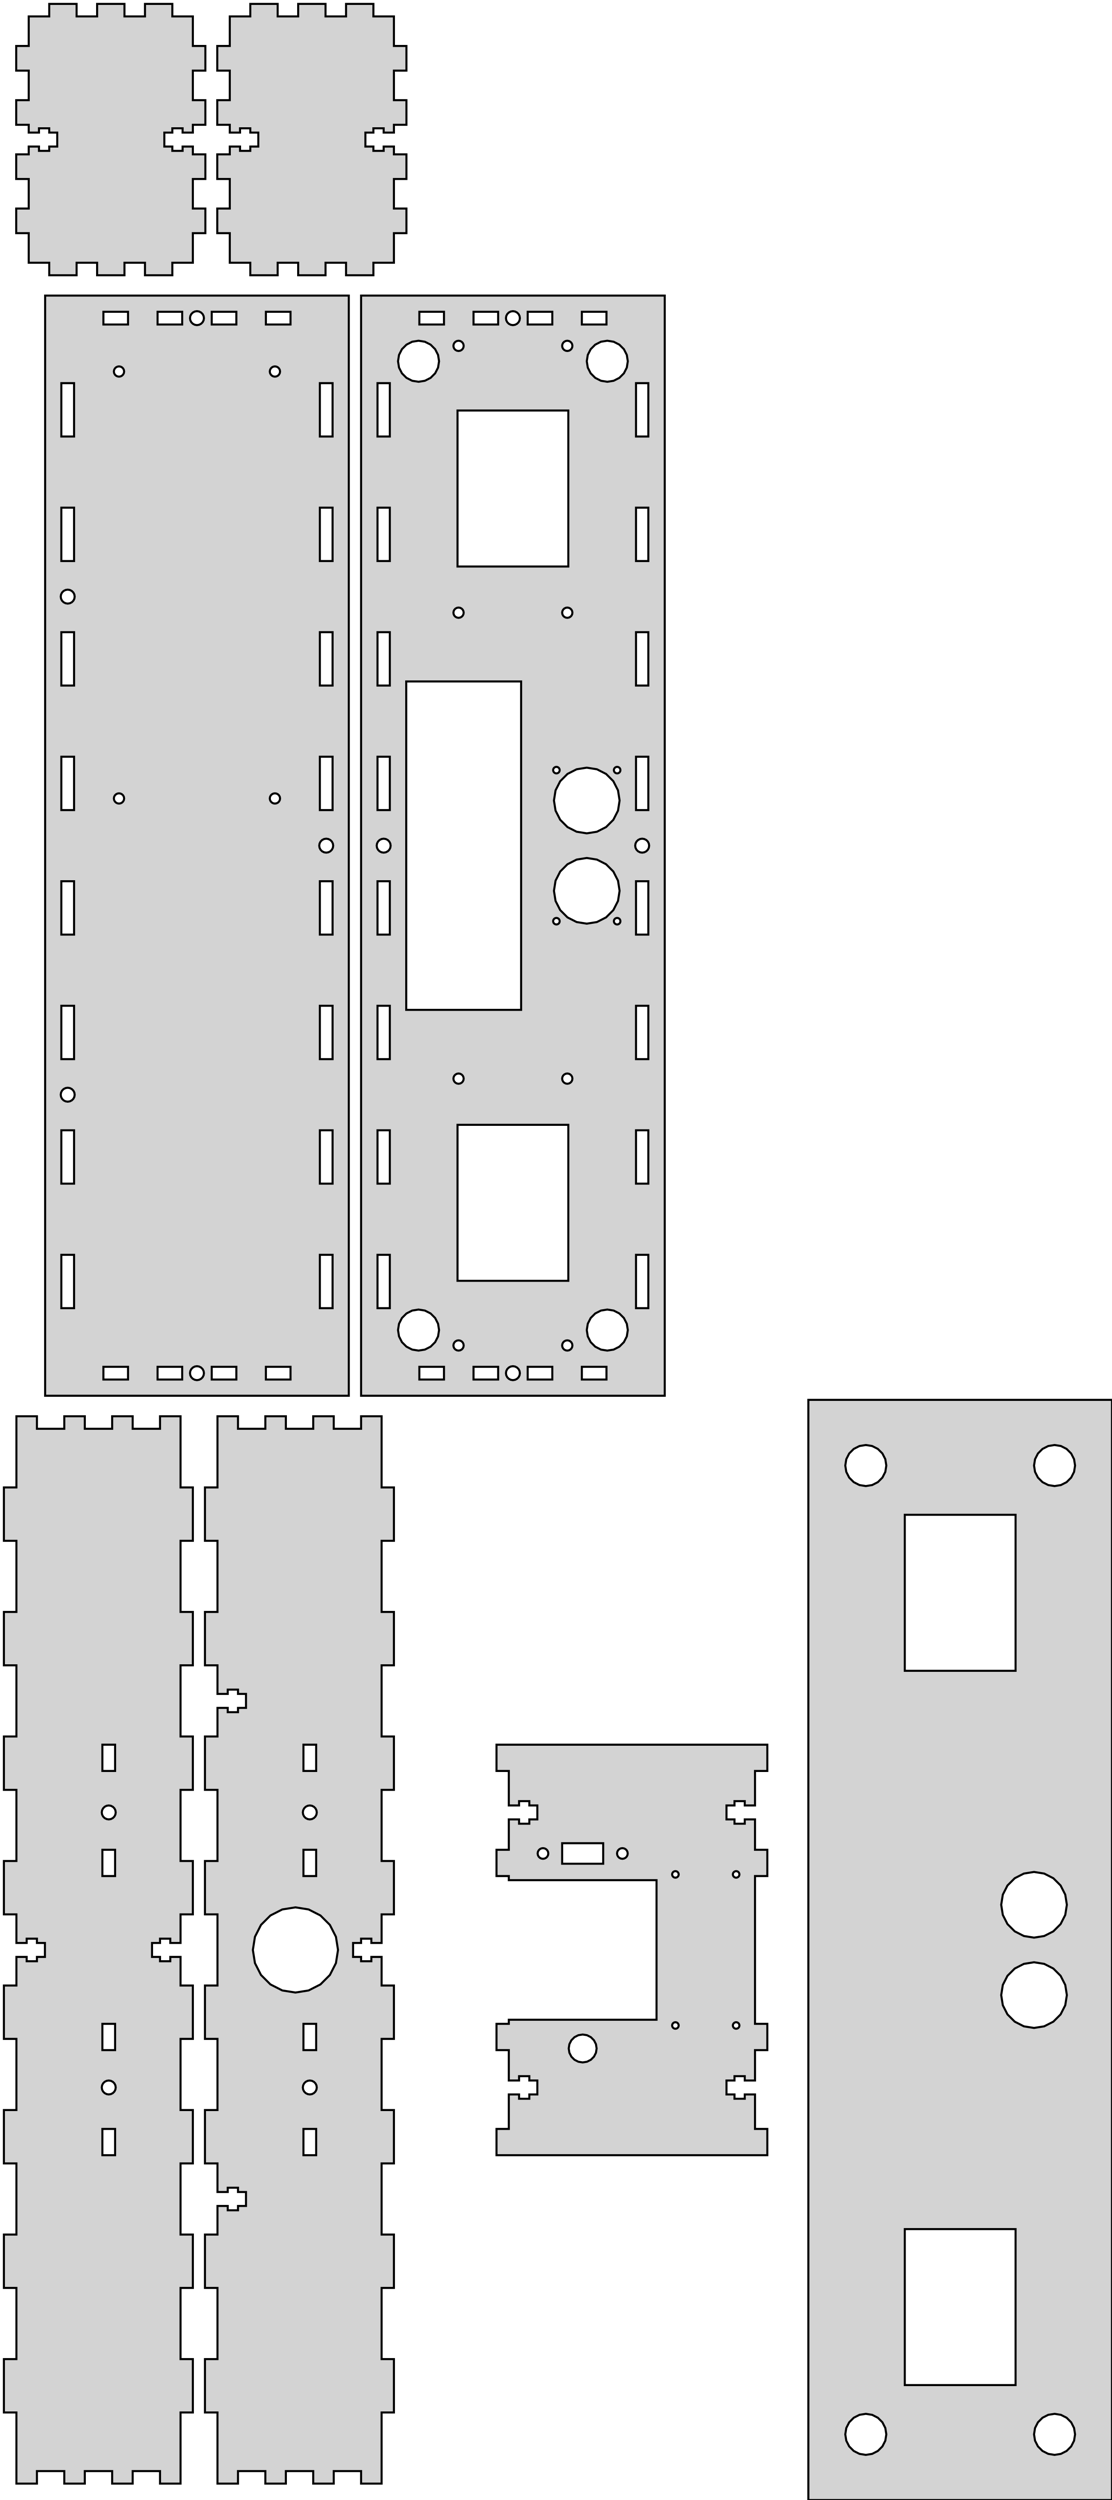 <?xml version="1.0" standalone="no"?>
<!DOCTYPE svg PUBLIC "-//W3C//DTD SVG 1.1//EN" "http://www.w3.org/Graphics/SVG/1.1/DTD/svg11.dtd">
<svg width="271mm" height="609mm" viewBox="-4 -605 271 609" xmlns="http://www.w3.org/2000/svg" version="1.1">
<title>OpenSCAD Model</title>
<path d="
M 8,-569.3 L 8,-568.25 L 5.5,-568.25 L 5.5,-569.3 L 3,-569.3 L 3,-567.4
 L -0.05,-567.4 L -0.05,-561.4 L 3,-561.4 L 3,-554.2 L -0.05,-554.2 L -0.05,-548.2
 L 3,-548.2 L 3,-541 L 8,-541 L 8,-537.95 L 14.667,-537.95 L 14.667,-541
 L 19.667,-541 L 19.667,-537.95 L 26.333,-537.95 L 26.333,-541 L 31.333,-541 L 31.333,-537.95
 L 38,-537.95 L 38,-541 L 43,-541 L 43,-548.2 L 46.05,-548.2 L 46.05,-554.2
 L 43,-554.2 L 43,-561.4 L 46.05,-561.4 L 46.05,-567.4 L 43,-567.4 L 43,-569.3
 L 40.5,-569.3 L 40.5,-568.25 L 38,-568.25 L 38,-569.3 L 36.05,-569.3 L 36.05,-572.7
 L 38,-572.7 L 38,-573.75 L 40.5,-573.75 L 40.5,-572.7 L 43,-572.7 L 43,-574.6
 L 46.05,-574.6 L 46.05,-580.6 L 43,-580.6 L 43,-587.8 L 46.05,-587.8 L 46.05,-593.8
 L 43,-593.8 L 43,-601 L 38,-601 L 38,-604.05 L 31.333,-604.05 L 31.333,-601
 L 26.333,-601 L 26.333,-604.05 L 19.667,-604.05 L 19.667,-601 L 14.667,-601 L 14.667,-604.05
 L 8,-604.05 L 8,-601 L 3,-601 L 3,-593.8 L -0.05,-593.8 L -0.05,-587.8
 L 3,-587.8 L 3,-580.6 L -0.05,-580.6 L -0.05,-574.6 L 3,-574.6 L 3,-572.7
 L 5.5,-572.7 L 5.5,-573.75 L 8,-573.75 L 8,-572.7 L 9.95,-572.7 L 9.95,-569.3
 z
M 63.667,-541 L 68.667,-541 L 68.667,-537.95 L 75.333,-537.95 L 75.333,-541 L 80.333,-541
 L 80.333,-537.95 L 87,-537.95 L 87,-541 L 92,-541 L 92,-548.2 L 95.05,-548.2
 L 95.05,-554.2 L 92,-554.2 L 92,-561.4 L 95.05,-561.4 L 95.05,-567.4 L 92,-567.4
 L 92,-569.3 L 89.5,-569.3 L 89.5,-568.25 L 87,-568.25 L 87,-569.3 L 85.05,-569.3
 L 85.05,-572.7 L 87,-572.7 L 87,-573.75 L 89.5,-573.75 L 89.5,-572.7 L 92,-572.7
 L 92,-574.6 L 95.05,-574.6 L 95.05,-580.6 L 92,-580.6 L 92,-587.8 L 95.05,-587.8
 L 95.05,-593.8 L 92,-593.8 L 92,-601 L 87,-601 L 87,-604.05 L 80.333,-604.05
 L 80.333,-601 L 75.333,-601 L 75.333,-604.05 L 68.667,-604.05 L 68.667,-601 L 63.667,-601
 L 63.667,-604.05 L 57,-604.05 L 57,-601 L 52,-601 L 52,-593.8 L 48.95,-593.8
 L 48.95,-587.8 L 52,-587.8 L 52,-580.6 L 48.95,-580.6 L 48.95,-574.6 L 52,-574.6
 L 52,-572.7 L 54.5,-572.7 L 54.5,-573.75 L 57,-573.75 L 57,-572.7 L 58.95,-572.7
 L 58.95,-569.3 L 57,-569.3 L 57,-568.25 L 54.5,-568.25 L 54.5,-569.3 L 52,-569.3
 L 52,-567.4 L 48.95,-567.4 L 48.95,-561.4 L 52,-561.4 L 52,-554.2 L 48.95,-554.2
 L 48.95,-548.2 L 52,-548.2 L 52,-541 L 57,-541 L 57,-537.95 L 63.667,-537.95
 z
M 158,-533 L 84,-533 L 84,-265 L 158,-265 z
M 120.475,-525.883 L 120.001,-526.125 L 119.625,-526.501 L 119.383,-526.975 L 119.3,-527.5 L 119.383,-528.025
 L 119.625,-528.499 L 120.001,-528.875 L 120.475,-529.117 L 121,-529.2 L 121.525,-529.117 L 121.656,-529.05
 L 121.999,-528.875 L 122.375,-528.499 L 122.617,-528.025 L 122.7,-527.5 L 122.617,-526.975 L 122.375,-526.501
 L 121.999,-526.125 L 121.656,-525.95 L 121.525,-525.883 L 121,-525.8 z
M 124.6,-525.95 L 124.6,-529.05 L 130.6,-529.05 L 130.6,-525.95 z
M 137.8,-525.95 L 137.8,-529.05 L 143.8,-529.05 L 143.8,-525.95 z
M 98.2,-525.95 L 98.2,-529.05 L 104.2,-529.05 L 104.2,-525.95 z
M 117.4,-525.95 L 111.4,-525.95 L 111.4,-529.05 L 117.4,-529.05 z
M 107.364,-519.561 L 107.015,-519.739 L 106.739,-520.015 L 106.561,-520.364 L 106.5,-520.75 L 106.561,-521.136
 L 106.739,-521.485 L 107.015,-521.761 L 107.364,-521.939 L 107.75,-522 L 108.136,-521.939 L 108.485,-521.761
 L 108.761,-521.485 L 108.939,-521.136 L 109,-520.75 L 108.939,-520.364 L 108.761,-520.015 L 108.485,-519.739
 L 108.136,-519.561 L 107.75,-519.5 z
M 142.455,-512.245 L 141.061,-512.955 L 139.955,-514.061 L 139.245,-515.455 L 139,-517 L 139.245,-518.545
 L 139.955,-519.939 L 141.061,-521.045 L 142.455,-521.755 L 144,-522 L 145.545,-521.755 L 146.939,-521.045
 L 148.045,-519.939 L 148.755,-518.545 L 149,-517 L 148.755,-515.455 L 148.045,-514.061 L 146.939,-512.955
 L 145.545,-512.245 L 144,-512 z
M 133.864,-519.561 L 133.515,-519.739 L 133.239,-520.015 L 133.061,-520.364 L 133,-520.75 L 133.061,-521.136
 L 133.239,-521.485 L 133.515,-521.761 L 133.864,-521.939 L 134.25,-522 L 134.636,-521.939 L 134.985,-521.761
 L 135.261,-521.485 L 135.439,-521.136 L 135.5,-520.75 L 135.439,-520.364 L 135.261,-520.015 L 134.985,-519.739
 L 134.636,-519.561 L 134.25,-519.5 z
M 96.455,-512.245 L 95.061,-512.955 L 93.955,-514.061 L 93.245,-515.455 L 93,-517 L 93.245,-518.545
 L 93.955,-519.939 L 95.061,-521.045 L 96.455,-521.755 L 98,-522 L 99.545,-521.755 L 100.939,-521.045
 L 102.045,-519.939 L 102.755,-518.545 L 103,-517 L 102.755,-515.455 L 102.045,-514.061 L 100.939,-512.955
 L 99.545,-512.245 L 98,-512 z
M 88,-498.667 L 88,-511.667 L 91,-511.667 L 91,-498.667 z
M 151,-498.667 L 151,-511.667 L 154,-511.667 L 154,-498.667 z
M 107.5,-467 L 107.5,-505 L 134.5,-505 L 134.5,-467 z
M 88,-468.333 L 88,-481.333 L 91,-481.333 L 91,-468.333 z
M 151,-468.333 L 151,-481.333 L 154,-481.333 L 154,-468.333 z
M 107.364,-454.561 L 107.015,-454.739 L 106.739,-455.015 L 106.561,-455.364 L 106.5,-455.75 L 106.561,-456.136
 L 106.739,-456.485 L 107.015,-456.761 L 107.364,-456.939 L 107.75,-457 L 108.136,-456.939 L 108.485,-456.761
 L 108.761,-456.485 L 108.939,-456.136 L 109,-455.75 L 108.939,-455.364 L 108.761,-455.015 L 108.485,-454.739
 L 108.136,-454.561 L 107.75,-454.5 z
M 133.864,-454.561 L 133.515,-454.739 L 133.239,-455.015 L 133.061,-455.364 L 133,-455.75 L 133.061,-456.136
 L 133.239,-456.485 L 133.515,-456.761 L 133.864,-456.939 L 134.25,-457 L 134.636,-456.939 L 134.985,-456.761
 L 135.261,-456.485 L 135.439,-456.136 L 135.5,-455.75 L 135.439,-455.364 L 135.261,-455.015 L 134.985,-454.739
 L 134.636,-454.561 L 134.25,-454.5 z
M 151,-438 L 151,-451 L 154,-451 L 154,-438 z
M 88,-438 L 88,-451 L 91,-451 L 91,-438 z
M 95,-359 L 95,-439 L 123,-439 L 123,-359 z
M 88,-407.667 L 88,-420.667 L 91,-420.667 L 91,-407.667 z
M 151,-407.667 L 151,-420.667 L 154,-420.667 L 154,-407.667 z
M 131.353,-416.639 L 131.13,-416.753 L 130.953,-416.93 L 130.839,-417.153 L 130.8,-417.4 L 130.839,-417.647
 L 130.953,-417.87 L 131.13,-418.047 L 131.353,-418.161 L 131.6,-418.2 L 131.847,-418.161 L 132.07,-418.047
 L 132.247,-417.87 L 132.361,-417.647 L 132.4,-417.4 L 132.361,-417.153 L 132.247,-416.93 L 132.07,-416.753
 L 131.847,-416.639 L 131.6,-416.6 z
M 146.153,-416.639 L 145.93,-416.753 L 145.753,-416.93 L 145.639,-417.153 L 145.6,-417.4 L 145.639,-417.647
 L 145.753,-417.87 L 145.93,-418.047 L 146.153,-418.161 L 146.4,-418.2 L 146.647,-418.161 L 146.87,-418.047
 L 147.047,-417.87 L 147.161,-417.647 L 147.2,-417.4 L 147.161,-417.153 L 147.047,-416.93 L 146.87,-416.753
 L 146.647,-416.639 L 146.4,-416.6 z
M 136.528,-402.392 L 134.298,-403.528 L 132.528,-405.298 L 131.392,-407.528 L 131,-410 L 131.392,-412.472
 L 132.528,-414.702 L 134.298,-416.472 L 136.528,-417.608 L 139,-418 L 141.472,-417.608 L 143.702,-416.472
 L 145.472,-414.702 L 146.608,-412.472 L 147,-410 L 146.608,-407.528 L 145.472,-405.298 L 143.702,-403.528
 L 141.472,-402.392 L 139,-402 z
M 151.975,-397.383 L 151.501,-397.625 L 151.125,-398.001 L 150.883,-398.475 L 150.8,-399 L 150.883,-399.525
 L 151.125,-399.999 L 151.501,-400.375 L 151.975,-400.617 L 152.5,-400.7 L 153.025,-400.617 L 153.499,-400.375
 L 153.875,-399.999 L 154.117,-399.525 L 154.2,-399 L 154.117,-398.475 L 153.875,-398.001 L 153.499,-397.625
 L 153.025,-397.383 L 152.5,-397.3 z
M 88.975,-397.383 L 88.501,-397.625 L 88.125,-398.001 L 87.883,-398.475 L 87.8,-399 L 87.883,-399.525
 L 88.125,-399.999 L 88.501,-400.375 L 88.975,-400.617 L 89.5,-400.7 L 90.025,-400.617 L 90.499,-400.375
 L 90.875,-399.999 L 91.117,-399.525 L 91.2,-399 L 91.117,-398.475 L 90.875,-398.001 L 90.499,-397.625
 L 90.025,-397.383 L 89.5,-397.3 z
M 136.528,-380.392 L 134.298,-381.528 L 132.528,-383.298 L 131.392,-385.528 L 131,-388 L 131.392,-390.472
 L 132.528,-392.702 L 134.298,-394.472 L 136.528,-395.608 L 139,-396 L 141.472,-395.608 L 143.702,-394.472
 L 145.472,-392.702 L 146.608,-390.472 L 147,-388 L 146.608,-385.528 L 145.472,-383.298 L 143.702,-381.528
 L 141.472,-380.392 L 139,-380 z
M 151,-377.333 L 151,-390.333 L 154,-390.333 L 154,-377.333 z
M 88,-377.333 L 88,-390.333 L 91,-390.333 L 91,-377.333 z
M 146.153,-379.839 L 145.93,-379.953 L 145.753,-380.13 L 145.639,-380.353 L 145.6,-380.6 L 145.639,-380.847
 L 145.753,-381.07 L 145.93,-381.247 L 146.153,-381.361 L 146.4,-381.4 L 146.647,-381.361 L 146.87,-381.247
 L 147.047,-381.07 L 147.161,-380.847 L 147.2,-380.6 L 147.161,-380.353 L 147.047,-380.13 L 146.87,-379.953
 L 146.647,-379.839 L 146.4,-379.8 z
M 131.353,-379.839 L 131.13,-379.953 L 130.953,-380.13 L 130.839,-380.353 L 130.8,-380.6 L 130.839,-380.847
 L 130.953,-381.07 L 131.13,-381.247 L 131.353,-381.361 L 131.6,-381.4 L 131.847,-381.361 L 132.07,-381.247
 L 132.247,-381.07 L 132.361,-380.847 L 132.4,-380.6 L 132.361,-380.353 L 132.247,-380.13 L 132.07,-379.953
 L 131.847,-379.839 L 131.6,-379.8 z
M 151,-347 L 151,-360 L 154,-360 L 154,-347 z
M 88,-347 L 88,-360 L 91,-360 L 91,-347 z
M 107.364,-341.061 L 107.015,-341.239 L 106.739,-341.515 L 106.561,-341.864 L 106.5,-342.25 L 106.561,-342.636
 L 106.739,-342.985 L 107.015,-343.261 L 107.364,-343.439 L 107.75,-343.5 L 108.136,-343.439 L 108.485,-343.261
 L 108.761,-342.985 L 108.939,-342.636 L 109,-342.25 L 108.939,-341.864 L 108.761,-341.515 L 108.485,-341.239
 L 108.136,-341.061 L 107.75,-341 z
M 133.864,-341.061 L 133.515,-341.239 L 133.239,-341.515 L 133.061,-341.864 L 133,-342.25 L 133.061,-342.636
 L 133.239,-342.985 L 133.515,-343.261 L 133.864,-343.439 L 134.25,-343.5 L 134.636,-343.439 L 134.985,-343.261
 L 135.261,-342.985 L 135.439,-342.636 L 135.5,-342.25 L 135.439,-341.864 L 135.261,-341.515 L 134.985,-341.239
 L 134.636,-341.061 L 134.25,-341 z
M 107.5,-293 L 107.5,-331 L 134.5,-331 L 134.5,-293 z
M 151,-316.667 L 151,-329.667 L 154,-329.667 L 154,-316.667 z
M 88,-316.667 L 88,-329.667 L 91,-329.667 L 91,-316.667 z
M 151,-286.333 L 151,-299.333 L 154,-299.333 L 154,-286.333 z
M 88,-286.333 L 88,-299.333 L 91,-299.333 L 91,-286.333 z
M 96.455,-276.245 L 95.061,-276.955 L 93.955,-278.061 L 93.245,-279.455 L 93,-281 L 93.245,-282.545
 L 93.955,-283.939 L 95.061,-285.045 L 96.455,-285.755 L 98,-286 L 99.545,-285.755 L 100.939,-285.045
 L 102.045,-283.939 L 102.755,-282.545 L 103,-281 L 102.755,-279.455 L 102.045,-278.061 L 100.939,-276.955
 L 99.545,-276.245 L 98,-276 z
M 142.455,-276.245 L 141.061,-276.955 L 139.955,-278.061 L 139.245,-279.455 L 139,-281 L 139.245,-282.545
 L 139.955,-283.939 L 141.061,-285.045 L 142.455,-285.755 L 144,-286 L 145.545,-285.755 L 146.939,-285.045
 L 148.045,-283.939 L 148.755,-282.545 L 149,-281 L 148.755,-279.455 L 148.045,-278.061 L 146.939,-276.955
 L 145.545,-276.245 L 144,-276 z
M 133.864,-276.061 L 133.515,-276.239 L 133.239,-276.515 L 133.061,-276.864 L 133,-277.25 L 133.061,-277.636
 L 133.239,-277.985 L 133.515,-278.261 L 133.864,-278.439 L 134.25,-278.5 L 134.636,-278.439 L 134.985,-278.261
 L 135.261,-277.985 L 135.439,-277.636 L 135.5,-277.25 L 135.439,-276.864 L 135.261,-276.515 L 134.985,-276.239
 L 134.636,-276.061 L 134.25,-276 z
M 107.364,-276.061 L 107.015,-276.239 L 106.739,-276.515 L 106.561,-276.864 L 106.5,-277.25 L 106.561,-277.636
 L 106.739,-277.985 L 107.015,-278.261 L 107.364,-278.439 L 107.75,-278.5 L 108.136,-278.439 L 108.485,-278.261
 L 108.761,-277.985 L 108.939,-277.636 L 109,-277.25 L 108.939,-276.864 L 108.761,-276.515 L 108.485,-276.239
 L 108.136,-276.061 L 107.75,-276 z
M 120.475,-268.883 L 120.001,-269.125 L 119.625,-269.501 L 119.383,-269.975 L 119.3,-270.5 L 119.383,-271.025
 L 119.625,-271.499 L 120.001,-271.875 L 120.475,-272.117 L 121,-272.2 L 121.525,-272.117 L 121.999,-271.875
 L 122.375,-271.499 L 122.617,-271.025 L 122.7,-270.5 L 122.617,-269.975 L 122.375,-269.501 L 121.999,-269.125
 L 121.525,-268.883 L 121,-268.8 z
M 98.2,-268.95 L 98.2,-272.05 L 104.2,-272.05 L 104.2,-268.95 z
M 124.6,-268.95 L 124.6,-272.05 L 130.6,-272.05 L 130.6,-268.95 z
M 137.8,-268.95 L 137.8,-272.05 L 143.8,-272.05 L 143.8,-268.95 z
M 111.4,-268.95 L 111.4,-272.05 L 117.4,-272.05 L 117.4,-268.95 z
M 81,-533 L 7,-533 L 7,-265 L 81,-265 z
M 43.475,-525.883 L 43.001,-526.125 L 42.625,-526.501 L 42.383,-526.975 L 42.3,-527.5 L 42.383,-528.025
 L 42.625,-528.499 L 43.001,-528.875 L 43.475,-529.117 L 44,-529.2 L 44.525,-529.117 L 44.656,-529.05
 L 44.999,-528.875 L 45.375,-528.499 L 45.617,-528.025 L 45.7,-527.5 L 45.617,-526.975 L 45.375,-526.501
 L 44.999,-526.125 L 44.656,-525.95 L 44.525,-525.883 L 44,-525.8 z
M 47.6,-525.95 L 47.6,-529.05 L 53.6,-529.05 L 53.6,-525.95 z
M 21.2,-525.95 L 21.2,-529.05 L 27.2,-529.05 L 27.2,-525.95 z
M 34.4,-525.95 L 34.4,-529.05 L 40.4,-529.05 L 40.4,-525.95 z
M 60.8,-525.95 L 60.8,-529.05 L 66.8,-529.05 L 66.8,-525.95 z
M 24.614,-513.311 L 24.265,-513.489 L 23.989,-513.765 L 23.811,-514.114 L 23.75,-514.5 L 23.811,-514.886
 L 23.989,-515.235 L 24.265,-515.511 L 24.614,-515.689 L 25,-515.75 L 25.386,-515.689 L 25.735,-515.511
 L 26.011,-515.235 L 26.189,-514.886 L 26.25,-514.5 L 26.189,-514.114 L 26.011,-513.765 L 25.735,-513.489
 L 25.386,-513.311 L 25,-513.25 z
M 62.614,-513.311 L 62.265,-513.489 L 61.989,-513.765 L 61.811,-514.114 L 61.75,-514.5 L 61.811,-514.886
 L 61.989,-515.235 L 62.265,-515.511 L 62.614,-515.689 L 63,-515.75 L 63.386,-515.689 L 63.735,-515.511
 L 64.011,-515.235 L 64.189,-514.886 L 64.25,-514.5 L 64.189,-514.114 L 64.011,-513.765 L 63.735,-513.489
 L 63.386,-513.311 L 63,-513.25 z
M 10.95,-498.667 L 10.95,-511.667 L 14.05,-511.667 L 14.05,-498.667 z
M 73.95,-498.667 L 73.95,-511.667 L 77.05,-511.667 L 77.05,-498.667 z
M 73.95,-468.333 L 73.95,-481.333 L 77.05,-481.333 L 77.05,-468.333 z
M 10.95,-468.333 L 10.95,-481.333 L 14.05,-481.333 L 14.05,-468.333 z
M 11.975,-458.05 L 11.501,-458.291 L 11.125,-458.667 L 10.883,-459.141 L 10.8,-459.667 L 10.883,-460.192
 L 11.125,-460.666 L 11.501,-461.042 L 11.975,-461.283 L 12.5,-461.367 L 13.025,-461.283 L 13.499,-461.042
 L 13.875,-460.666 L 14.117,-460.192 L 14.2,-459.667 L 14.117,-459.141 L 13.875,-458.667 L 13.499,-458.291
 L 13.025,-458.05 L 12.5,-457.967 z
M 10.95,-438 L 10.95,-451 L 14.05,-451 L 14.05,-438 z
M 73.95,-438 L 73.95,-451 L 77.05,-451 L 77.05,-438 z
M 10.95,-407.667 L 10.95,-420.667 L 14.05,-420.667 L 14.05,-407.667 z
M 73.95,-407.667 L 73.95,-420.667 L 77.05,-420.667 L 77.05,-407.667 z
M 24.614,-409.311 L 24.265,-409.489 L 23.989,-409.765 L 23.811,-410.114 L 23.75,-410.5 L 23.811,-410.886
 L 23.989,-411.235 L 24.265,-411.511 L 24.614,-411.689 L 25,-411.75 L 25.386,-411.689 L 25.735,-411.511
 L 26.011,-411.235 L 26.189,-410.886 L 26.25,-410.5 L 26.189,-410.114 L 26.011,-409.765 L 25.735,-409.489
 L 25.386,-409.311 L 25,-409.25 z
M 62.614,-409.311 L 62.265,-409.489 L 61.989,-409.765 L 61.811,-410.114 L 61.75,-410.5 L 61.811,-410.886
 L 61.989,-411.235 L 62.265,-411.511 L 62.614,-411.689 L 63,-411.75 L 63.386,-411.689 L 63.735,-411.511
 L 64.011,-411.235 L 64.189,-410.886 L 64.25,-410.5 L 64.189,-410.114 L 64.011,-409.765 L 63.735,-409.489
 L 63.386,-409.311 L 63,-409.25 z
M 74.975,-397.383 L 74.501,-397.625 L 74.125,-398.001 L 73.883,-398.475 L 73.8,-399 L 73.883,-399.525
 L 74.125,-399.999 L 74.501,-400.375 L 74.975,-400.617 L 75.5,-400.7 L 76.025,-400.617 L 76.499,-400.375
 L 76.875,-399.999 L 77.117,-399.525 L 77.2,-399 L 77.117,-398.475 L 76.875,-398.001 L 76.499,-397.625
 L 76.025,-397.383 L 75.5,-397.3 z
M 10.95,-377.333 L 10.95,-390.333 L 14.05,-390.333 L 14.05,-377.333 z
M 73.95,-377.333 L 73.95,-390.333 L 77.05,-390.333 L 77.05,-377.333 z
M 73.95,-347 L 73.95,-360 L 77.05,-360 L 77.05,-347 z
M 10.95,-347 L 10.95,-360 L 14.05,-360 L 14.05,-347 z
M 11.975,-336.717 L 11.501,-336.958 L 11.125,-337.334 L 10.883,-337.808 L 10.8,-338.333 L 10.883,-338.859
 L 11.125,-339.333 L 11.501,-339.709 L 11.975,-339.95 L 12.5,-340.033 L 13.025,-339.95 L 13.499,-339.709
 L 13.875,-339.333 L 14.117,-338.859 L 14.2,-338.333 L 14.117,-337.808 L 13.875,-337.334 L 13.499,-336.958
 L 13.025,-336.717 L 12.5,-336.633 z
M 73.95,-316.667 L 73.95,-329.667 L 77.05,-329.667 L 77.05,-316.667 z
M 10.95,-316.667 L 10.95,-329.667 L 14.05,-329.667 L 14.05,-316.667 z
M 73.95,-286.333 L 73.95,-299.333 L 77.05,-299.333 L 77.05,-286.333 z
M 10.95,-286.333 L 10.95,-299.333 L 14.05,-299.333 L 14.05,-286.333 z
M 43.475,-268.883 L 43.001,-269.125 L 42.625,-269.501 L 42.383,-269.975 L 42.3,-270.5 L 42.383,-271.025
 L 42.625,-271.499 L 43.001,-271.875 L 43.475,-272.117 L 44,-272.2 L 44.525,-272.117 L 44.999,-271.875
 L 45.375,-271.499 L 45.617,-271.025 L 45.7,-270.5 L 45.617,-269.975 L 45.375,-269.501 L 44.999,-269.125
 L 44.525,-268.883 L 44,-268.8 z
M 60.8,-268.95 L 60.8,-272.05 L 66.8,-272.05 L 66.8,-268.95 z
M 21.2,-268.95 L 21.2,-272.05 L 27.2,-272.05 L 27.2,-268.95 z
M 47.6,-268.95 L 47.6,-272.05 L 53.6,-272.05 L 53.6,-268.95 z
M 34.4,-268.95 L 34.4,-272.05 L 40.4,-272.05 L 40.4,-268.95 z
M 267,-264 L 193,-264 L 193,4 L 267,4 z
M 205.455,-243.245 L 204.061,-243.955 L 202.955,-245.061 L 202.245,-246.455 L 202,-248 L 202.245,-249.545
 L 202.955,-250.939 L 204.061,-252.045 L 205.455,-252.755 L 207,-253 L 208.545,-252.755 L 209.939,-252.045
 L 211.045,-250.939 L 211.755,-249.545 L 212,-248 L 211.755,-246.455 L 211.045,-245.061 L 209.939,-243.955
 L 208.545,-243.245 L 207,-243 z
M 251.455,-243.245 L 250.061,-243.955 L 248.955,-245.061 L 248.245,-246.455 L 248,-248 L 248.245,-249.545
 L 248.955,-250.939 L 250.061,-252.045 L 251.455,-252.755 L 253,-253 L 254.545,-252.755 L 255.939,-252.045
 L 257.045,-250.939 L 257.755,-249.545 L 258,-248 L 257.755,-246.455 L 257.045,-245.061 L 255.939,-243.955
 L 254.545,-243.245 L 253,-243 z
M 216.5,-198 L 216.5,-236 L 243.5,-236 L 243.5,-198 z
M 245.528,-133.392 L 243.298,-134.528 L 241.528,-136.298 L 240.392,-138.528 L 240,-141 L 240.392,-143.472
 L 241.528,-145.702 L 243.298,-147.472 L 245.528,-148.608 L 248,-149 L 250.472,-148.608 L 252.702,-147.472
 L 254.472,-145.702 L 255.608,-143.472 L 256,-141 L 255.608,-138.528 L 254.472,-136.298 L 252.702,-134.528
 L 250.472,-133.392 L 248,-133 z
M 245.528,-111.392 L 243.298,-112.528 L 241.528,-114.298 L 240.392,-116.528 L 240,-119 L 240.392,-121.472
 L 241.528,-123.702 L 243.298,-125.472 L 245.528,-126.608 L 248,-127 L 250.472,-126.608 L 252.702,-125.472
 L 254.472,-123.702 L 255.608,-121.472 L 256,-119 L 255.608,-116.528 L 254.472,-114.298 L 252.702,-112.528
 L 250.472,-111.392 L 248,-111 z
M 216.5,-24 L 216.5,-62 L 243.5,-62 L 243.5,-24 z
M 251.455,-7.245 L 250.061,-7.955 L 248.955,-9.061 L 248.245,-10.455 L 248,-12 L 248.245,-13.545
 L 248.955,-14.939 L 250.061,-16.045 L 251.455,-16.755 L 253,-17 L 254.545,-16.755 L 255.939,-16.045
 L 257.045,-14.939 L 257.755,-13.545 L 258,-12 L 257.755,-10.455 L 257.045,-9.061 L 255.939,-7.955
 L 254.545,-7.245 L 253,-7 z
M 205.455,-7.245 L 204.061,-7.955 L 202.955,-9.061 L 202.245,-10.455 L 202,-12 L 202.245,-13.545
 L 202.955,-14.939 L 204.061,-16.045 L 205.455,-16.755 L 207,-17 L 208.545,-16.755 L 209.939,-16.045
 L 211.045,-14.939 L 211.755,-13.545 L 212,-12 L 211.755,-10.455 L 211.045,-9.061 L 209.939,-7.955
 L 208.545,-7.245 L 207,-7 z
M 54,-3.05 L 60.667,-3.05 L 60.667,-0 L 65.667,-0 L 65.667,-3.05 L 72.333,-3.05
 L 72.333,-0 L 77.333,-0 L 77.333,-3.05 L 84,-3.05 L 84,-0 L 89,-0
 L 89,-17.333 L 92,-17.333 L 92,-30.333 L 89,-30.333 L 89,-47.667 L 92,-47.667
 L 92,-60.667 L 89,-60.667 L 89,-78 L 92,-78 L 92,-91 L 89,-91
 L 89,-108.333 L 92,-108.333 L 92,-121.333 L 89,-121.333 L 89,-128.3 L 86.5,-128.3
 L 86.5,-127.25 L 84,-127.25 L 84,-128.3 L 82.05,-128.3 L 82.05,-131.7 L 84,-131.7
 L 84,-132.75 L 86.5,-132.75 L 86.5,-131.7 L 89,-131.7 L 89,-138.667 L 92,-138.667
 L 92,-151.667 L 89,-151.667 L 89,-169 L 92,-169 L 92,-182 L 89,-182
 L 89,-199.333 L 92,-199.333 L 92,-212.333 L 89,-212.333 L 89,-229.667 L 92,-229.667
 L 92,-242.667 L 89,-242.667 L 89,-260 L 84,-260 L 84,-256.95 L 77.333,-256.95
 L 77.333,-260 L 72.333,-260 L 72.333,-256.95 L 65.667,-256.95 L 65.667,-260 L 60.667,-260
 L 60.667,-256.95 L 54,-256.95 L 54,-260 L 49,-260 L 49,-242.667 L 45.95,-242.667
 L 45.95,-229.667 L 49,-229.667 L 49,-212.333 L 45.95,-212.333 L 45.95,-199.333 L 49,-199.333
 L 49,-192.367 L 51.5,-192.367 L 51.5,-193.417 L 54,-193.417 L 54,-192.367 L 55.95,-192.367
 L 55.95,-188.967 L 54,-188.967 L 54,-187.917 L 51.5,-187.917 L 51.5,-188.967 L 49,-188.967
 L 49,-182 L 45.95,-182 L 45.95,-169 L 49,-169 L 49,-151.667 L 45.95,-151.667
 L 45.95,-138.667 L 49,-138.667 L 49,-121.333 L 45.95,-121.333 L 45.95,-108.333 L 49,-108.333
 L 49,-91 L 45.95,-91 L 45.95,-78 L 49,-78 L 49,-71.033 L 51.5,-71.033
 L 51.5,-72.083 L 54,-72.083 L 54,-71.033 L 55.95,-71.033 L 55.95,-67.633 L 54,-67.633
 L 54,-66.583 L 51.5,-66.583 L 51.5,-67.633 L 49,-67.633 L 49,-60.667 L 45.95,-60.667
 L 45.95,-47.667 L 49,-47.667 L 49,-30.333 L 45.95,-30.333 L 45.95,-17.333 L 49,-17.333
 L 49,-0 L 54,-0 z
M 69.95,-173.6 L 69.95,-180 L 73.05,-180 L 73.05,-173.6 z
M 70.975,-161.883 L 70.501,-162.125 L 70.125,-162.501 L 69.883,-162.975 L 69.8,-163.5 L 69.883,-164.025
 L 70.125,-164.499 L 70.501,-164.875 L 70.975,-165.117 L 71.5,-165.2 L 72.025,-165.117 L 72.499,-164.875
 L 72.875,-164.499 L 73.117,-164.025 L 73.2,-163.5 L 73.117,-162.975 L 72.875,-162.501 L 72.499,-162.125
 L 72.025,-161.883 L 71.5,-161.8 z
M 69.95,-148 L 69.95,-154.4 L 73.05,-154.4 L 73.05,-148 z
M 64.794,-120.133 L 61.902,-121.606 L 59.606,-123.902 L 58.133,-126.794 L 57.625,-130 L 58.133,-133.206
 L 59.606,-136.098 L 61.902,-138.394 L 64.794,-139.867 L 68,-140.375 L 71.206,-139.867 L 74.098,-138.394
 L 76.394,-136.098 L 77.867,-133.206 L 78.375,-130 L 77.867,-126.794 L 76.394,-123.902 L 74.098,-121.606
 L 71.206,-120.133 L 68,-119.625 z
M 69.95,-105.6 L 69.95,-112 L 73.05,-112 L 73.05,-105.6 z
M 70.975,-94.883 L 70.501,-95.125 L 70.125,-95.501 L 69.883,-95.975 L 69.8,-96.5 L 69.883,-97.025
 L 70.125,-97.499 L 70.501,-97.875 L 70.975,-98.117 L 71.5,-98.2 L 72.025,-98.117 L 72.499,-97.875
 L 72.875,-97.499 L 73.117,-97.025 L 73.2,-96.5 L 73.117,-95.975 L 72.875,-95.501 L 72.499,-95.125
 L 72.025,-94.883 L 71.5,-94.8 z
M 69.95,-80 L 69.95,-86.4 L 73.05,-86.4 L 73.05,-80 z
M 5,-3.05 L 11.667,-3.05 L 11.667,-0 L 16.667,-0 L 16.667,-3.05 L 23.333,-3.05
 L 23.333,-0 L 28.333,-0 L 28.333,-3.05 L 35,-3.05 L 35,-0 L 40,-0
 L 40,-17.333 L 43,-17.333 L 43,-30.333 L 40,-30.333 L 40,-47.667 L 43,-47.667
 L 43,-60.667 L 40,-60.667 L 40,-78 L 43,-78 L 43,-91 L 40,-91
 L 40,-108.333 L 43,-108.333 L 43,-121.333 L 40,-121.333 L 40,-128.3 L 37.5,-128.3
 L 37.5,-127.25 L 35,-127.25 L 35,-128.3 L 33.05,-128.3 L 33.05,-131.7 L 35,-131.7
 L 35,-132.75 L 37.5,-132.75 L 37.5,-131.7 L 40,-131.7 L 40,-138.667 L 43,-138.667
 L 43,-151.667 L 40,-151.667 L 40,-169 L 43,-169 L 43,-182 L 40,-182
 L 40,-199.333 L 43,-199.333 L 43,-212.333 L 40,-212.333 L 40,-229.667 L 43,-229.667
 L 43,-242.667 L 40,-242.667 L 40,-260 L 35,-260 L 35,-256.95 L 28.333,-256.95
 L 28.333,-260 L 23.333,-260 L 23.333,-256.95 L 16.667,-256.95 L 16.667,-260 L 11.667,-260
 L 11.667,-256.95 L 5,-256.95 L 5,-260 L 0,-260 L 0,-242.667 L -3.05,-242.667
 L -3.05,-229.667 L 0,-229.667 L 0,-212.333 L -3.05,-212.333 L -3.05,-199.333 L 0,-199.333
 L 0,-182 L -3.05,-182 L -3.05,-169 L 0,-169 L 0,-151.667 L -3.05,-151.667
 L -3.05,-138.667 L 0,-138.667 L 0,-131.7 L 2.5,-131.7 L 2.5,-132.75 L 5,-132.75
 L 5,-131.7 L 6.95,-131.7 L 6.95,-128.3 L 5,-128.3 L 5,-127.25 L 2.5,-127.25
 L 2.5,-128.3 L 0,-128.3 L 0,-121.333 L -3.05,-121.333 L -3.05,-108.333 L 0,-108.333
 L 0,-91 L -3.05,-91 L -3.05,-78 L 0,-78 L 0,-60.667 L -3.05,-60.667
 L -3.05,-47.667 L 0,-47.667 L 0,-30.333 L -3.05,-30.333 L -3.05,-17.333 L 0,-17.333
 L 0,-0 L 5,-0 z
M 20.95,-173.6 L 20.95,-180 L 24.05,-180 L 24.05,-173.6 z
M 21.975,-161.883 L 21.501,-162.125 L 21.125,-162.501 L 20.883,-162.975 L 20.8,-163.5 L 20.883,-164.025
 L 21.125,-164.499 L 21.501,-164.875 L 21.975,-165.117 L 22.5,-165.2 L 23.025,-165.117 L 23.499,-164.875
 L 23.875,-164.499 L 24.117,-164.025 L 24.2,-163.5 L 24.117,-162.975 L 23.875,-162.501 L 23.499,-162.125
 L 23.025,-161.883 L 22.5,-161.8 z
M 20.95,-148 L 20.95,-154.4 L 24.05,-154.4 L 24.05,-148 z
M 20.95,-105.6 L 20.95,-112 L 24.05,-112 L 24.05,-105.6 z
M 21.975,-94.883 L 21.501,-95.125 L 21.125,-95.501 L 20.883,-95.975 L 20.8,-96.5 L 20.883,-97.025
 L 21.125,-97.499 L 21.501,-97.875 L 21.975,-98.117 L 22.5,-98.2 L 23.025,-98.117 L 23.499,-97.875
 L 23.875,-97.499 L 24.117,-97.025 L 24.2,-96.5 L 24.117,-95.975 L 23.875,-95.501 L 23.499,-95.125
 L 23.025,-94.883 L 22.5,-94.8 z
M 20.95,-80 L 20.95,-86.4 L 24.05,-86.4 L 24.05,-80 z
M 183,-86.4 L 180,-86.4 L 180,-94.8 L 177.5,-94.8 L 177.5,-93.75 L 175,-93.75
 L 175,-94.8 L 173.05,-94.8 L 173.05,-98.2 L 175,-98.2 L 175,-99.25 L 177.5,-99.25
 L 177.5,-98.2 L 180,-98.2 L 180,-105.6 L 183,-105.6 L 183,-112 L 180,-112
 L 180,-148 L 183,-148 L 183,-154.4 L 180,-154.4 L 180,-161.8 L 177.5,-161.8
 L 177.5,-160.75 L 175,-160.75 L 175,-161.8 L 173.05,-161.8 L 173.05,-165.2 L 175,-165.2
 L 175,-166.25 L 177.5,-166.25 L 177.5,-165.2 L 180,-165.2 L 180,-173.6 L 183,-173.6
 L 183,-180 L 117,-180 L 117,-173.6 L 120,-173.6 L 120,-165.2 L 122.5,-165.2
 L 122.5,-166.25 L 125,-166.25 L 125,-165.2 L 126.95,-165.2 L 126.95,-161.8 L 125,-161.8
 L 125,-160.75 L 122.5,-160.75 L 122.5,-161.8 L 120,-161.8 L 120,-154.4 L 117,-154.4
 L 117,-148 L 120,-148 L 120,-147 L 156,-147 L 156,-113 L 120,-113
 L 120,-112 L 117,-112 L 117,-105.6 L 120,-105.6 L 120,-98.2 L 122.5,-98.2
 L 122.5,-99.25 L 125,-99.25 L 125,-98.2 L 126.95,-98.2 L 126.95,-94.8 L 125,-94.8
 L 125,-93.75 L 122.5,-93.75 L 122.5,-94.8 L 120,-94.8 L 120,-86.4 L 117,-86.4
 L 117,-80 L 183,-80 z
M 133,-151 L 133,-156 L 143,-156 L 143,-151 z
M 127.923,-152.264 L 127.561,-152.448 L 127.273,-152.736 L 127.089,-153.098 L 127.025,-153.5 L 127.089,-153.902
 L 127.273,-154.264 L 127.561,-154.552 L 127.923,-154.736 L 128.325,-154.8 L 128.727,-154.736 L 129.089,-154.552
 L 129.377,-154.264 L 129.561,-153.902 L 129.625,-153.5 L 129.561,-153.098 L 129.377,-152.736 L 129.089,-152.448
 L 128.727,-152.264 L 128.325,-152.2 z
M 147.273,-152.264 L 146.911,-152.448 L 146.623,-152.736 L 146.439,-153.098 L 146.375,-153.5 L 146.439,-153.902
 L 146.623,-154.264 L 146.911,-154.552 L 147.273,-154.736 L 147.675,-154.8 L 148.077,-154.736 L 148.439,-154.552
 L 148.727,-154.264 L 148.911,-153.902 L 148.975,-153.5 L 148.911,-153.098 L 148.727,-152.736 L 148.439,-152.448
 L 148.077,-152.264 L 147.675,-152.2 z
M 160.353,-147.639 L 160.13,-147.753 L 159.953,-147.93 L 159.839,-148.153 L 159.8,-148.4 L 159.839,-148.647
 L 159.953,-148.87 L 160.13,-149.047 L 160.353,-149.161 L 160.6,-149.2 L 160.847,-149.161 L 161.07,-149.047
 L 161.247,-148.87 L 161.361,-148.647 L 161.4,-148.4 L 161.361,-148.153 L 161.247,-147.93 L 161.07,-147.753
 L 160.847,-147.639 L 160.6,-147.6 z
M 175.153,-147.639 L 174.93,-147.753 L 174.753,-147.93 L 174.639,-148.153 L 174.6,-148.4 L 174.639,-148.647
 L 174.753,-148.87 L 174.93,-149.047 L 175.153,-149.161 L 175.4,-149.2 L 175.647,-149.161 L 175.87,-149.047
 L 176.047,-148.87 L 176.161,-148.647 L 176.2,-148.4 L 176.161,-148.153 L 176.047,-147.93 L 175.87,-147.753
 L 175.647,-147.639 L 175.4,-147.6 z
M 175.153,-110.839 L 174.93,-110.953 L 174.753,-111.13 L 174.639,-111.353 L 174.6,-111.6 L 174.639,-111.847
 L 174.753,-112.07 L 174.93,-112.247 L 175.153,-112.361 L 175.4,-112.4 L 175.647,-112.361 L 175.87,-112.247
 L 176.047,-112.07 L 176.161,-111.847 L 176.2,-111.6 L 176.161,-111.353 L 176.047,-111.13 L 175.87,-110.953
 L 175.647,-110.839 L 175.4,-110.8 z
M 160.353,-110.839 L 160.13,-110.953 L 159.953,-111.13 L 159.839,-111.353 L 159.8,-111.6 L 159.839,-111.847
 L 159.953,-112.07 L 160.13,-112.247 L 160.353,-112.361 L 160.6,-112.4 L 160.847,-112.361 L 161.07,-112.247
 L 161.247,-112.07 L 161.361,-111.847 L 161.4,-111.6 L 161.361,-111.353 L 161.247,-111.13 L 161.07,-110.953
 L 160.847,-110.839 L 160.6,-110.8 z
M 136.949,-102.766 L 136.002,-103.249 L 135.249,-104.002 L 134.766,-104.949 L 134.6,-106 L 134.766,-107.051
 L 135.249,-107.998 L 136.002,-108.751 L 136.949,-109.234 L 138,-109.4 L 139.051,-109.234 L 139.998,-108.751
 L 140.751,-107.998 L 141.234,-107.051 L 141.4,-106 L 141.234,-104.949 L 140.751,-104.002 L 139.998,-103.249
 L 139.051,-102.766 L 138,-102.6 z
" stroke="black" fill="lightgray" stroke-width="0.5"/>
</svg>
